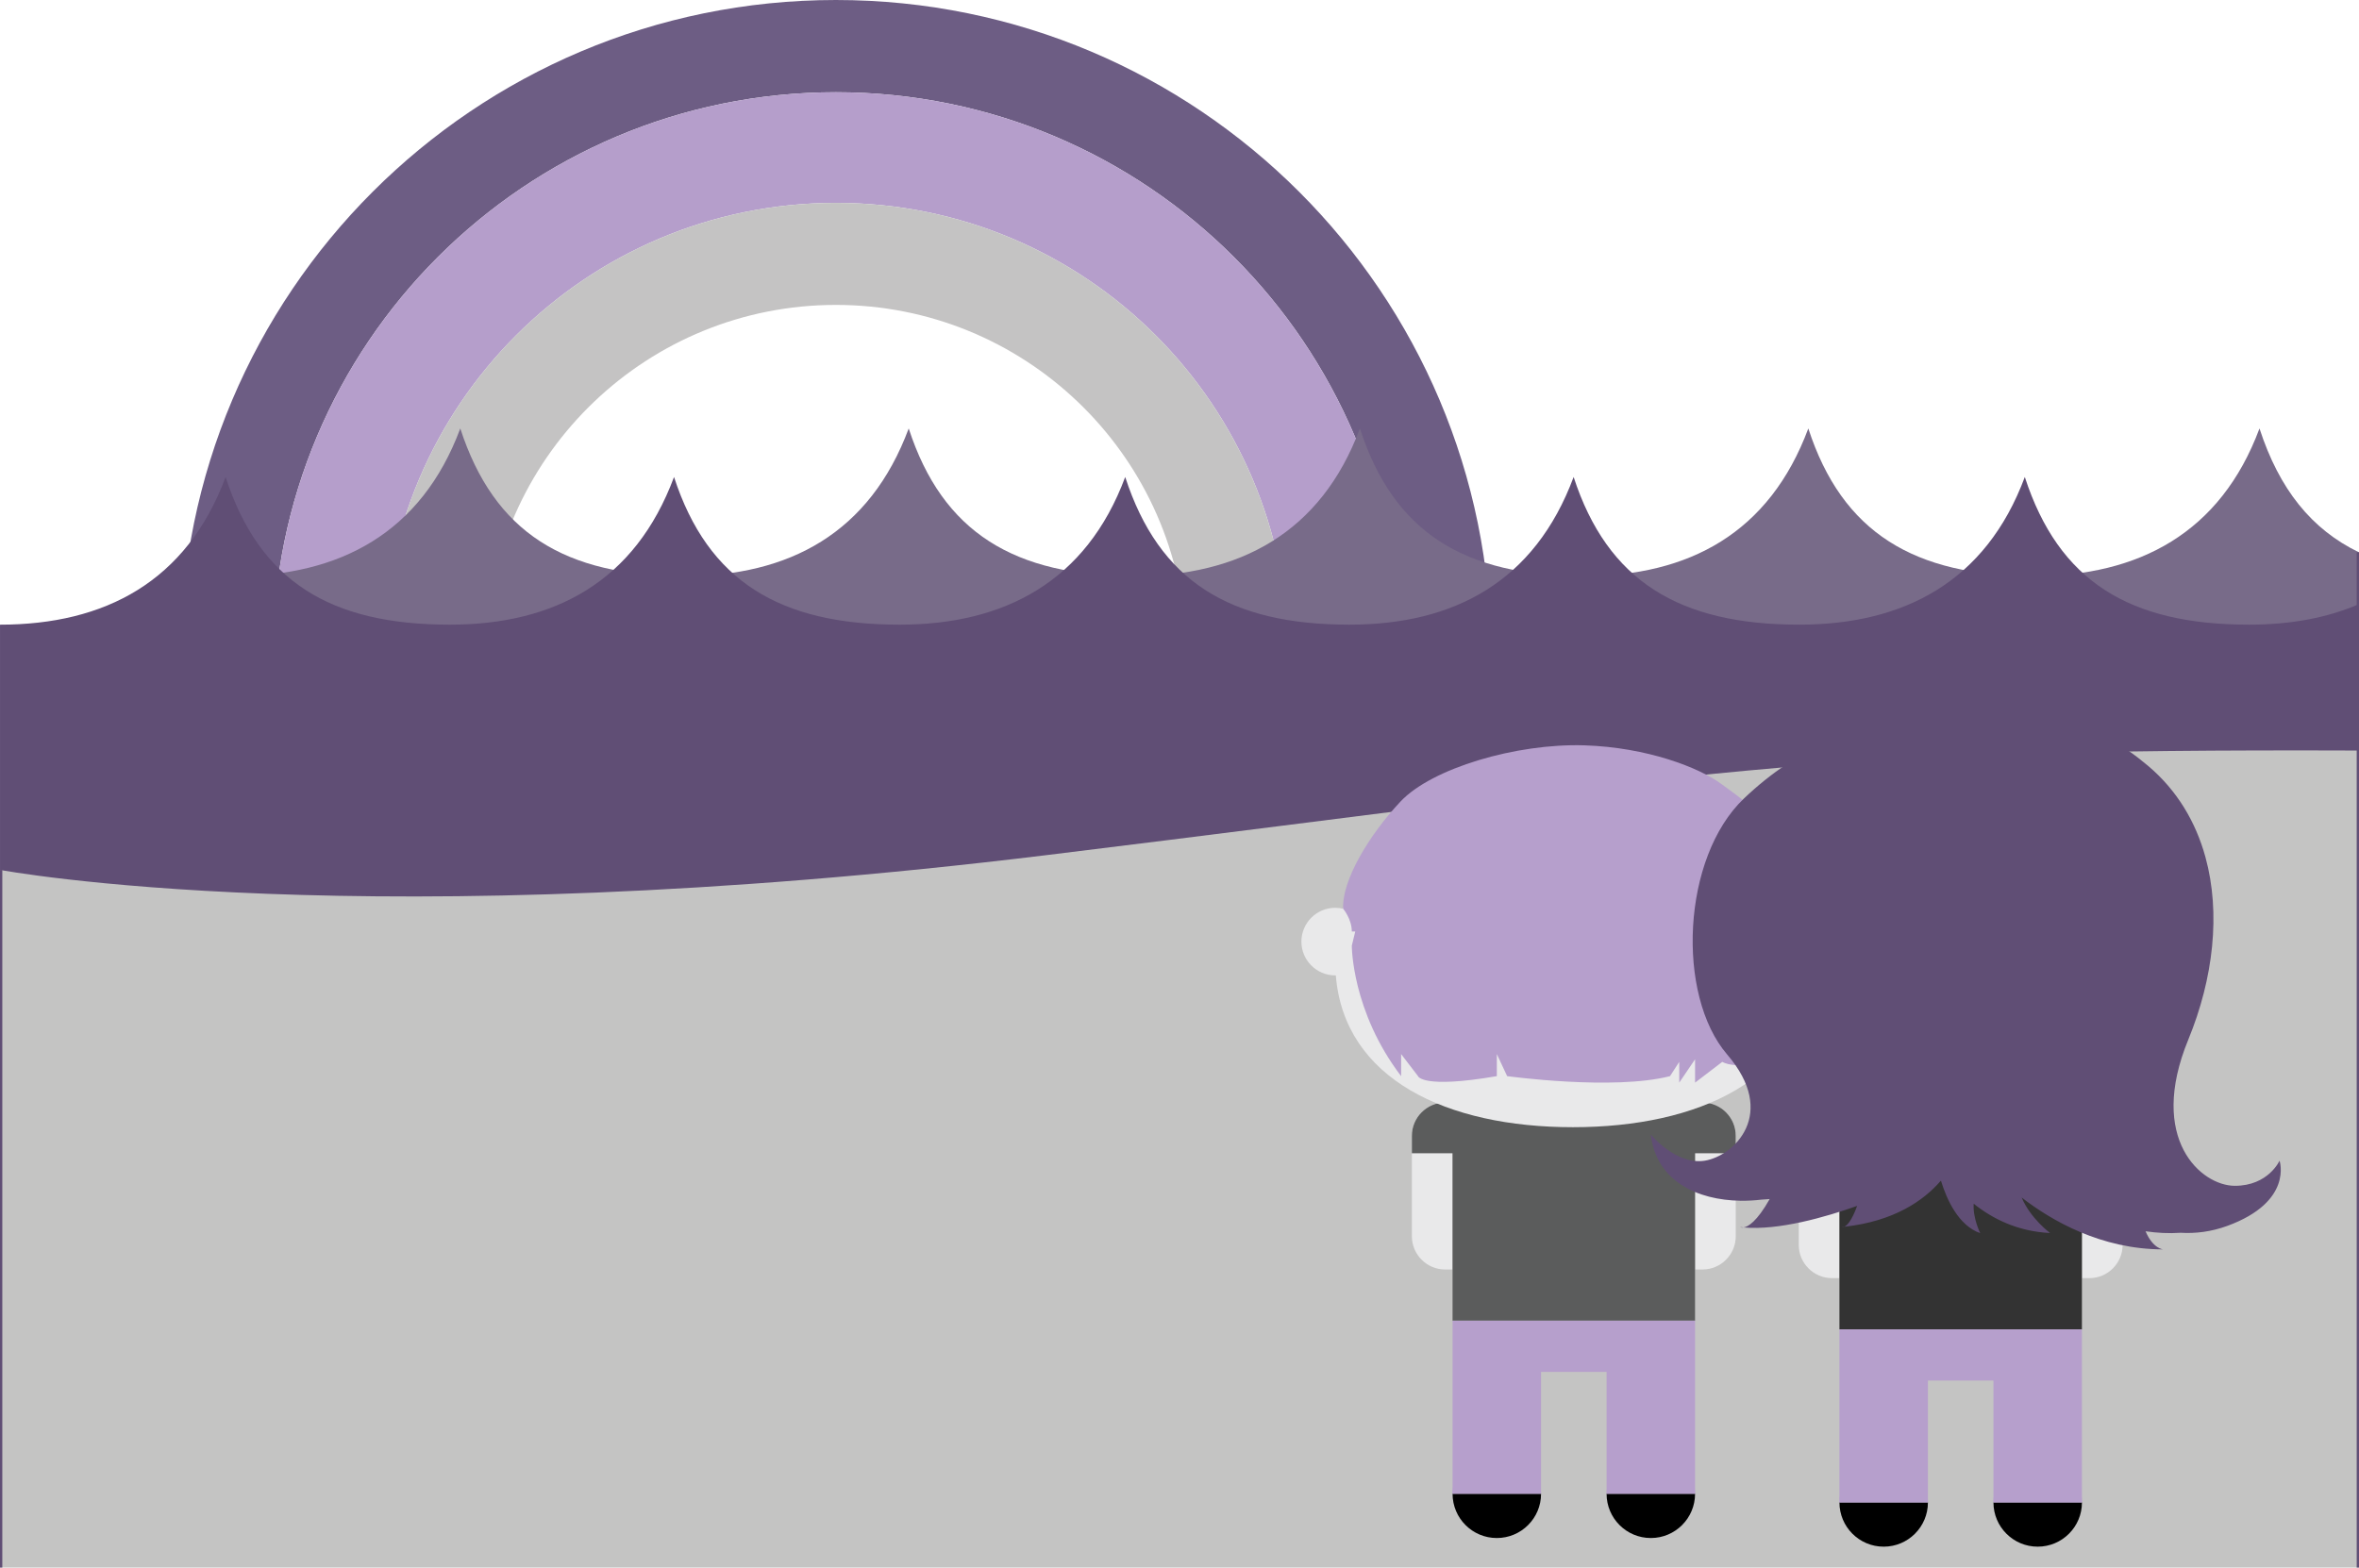 <?xml version="1.0" encoding="utf-8"?>
<!-- Generator: Adobe Illustrator 16.0.0, SVG Export Plug-In . SVG Version: 6.00 Build 0)  -->
<!DOCTYPE svg PUBLIC "-//W3C//DTD SVG 1.1//EN" "http://www.w3.org/Graphics/SVG/1.1/DTD/svg11.dtd">
<svg version="1.1" id="Layer_1" xmlns="http://www.w3.org/2000/svg" xmlns:xlink="http://www.w3.org/1999/xlink" x="0px" y="0px"
	 width="510.662px" height="339.394px" viewBox="-116.707 -139.394 510.662 339.394"
	 enable-background="new -116.707 -139.394 510.662 339.394" xml:space="preserve">
<g>
	<path fill="#6D5D84" d="M64.244-139.394c-78.334,0-141.835,63.501-141.835,141.835h19.969c0-67.305,54.561-121.866,121.866-121.866
		S186.11-64.863,186.11,2.441h19.969C206.079-75.893,142.577-139.394,64.244-139.394z"/>
	<path fill="#B59ECB" d="M64.244-119.425c-67.305,0-121.866,54.561-121.866,121.865h23.957l0,0c0-54.074,43.835-97.91,97.909-97.91
		c54.074,0,97.909,43.836,97.909,97.91l0,0h23.957C186.11-64.864,131.549-119.425,64.244-119.425z"/>
	<path fill="#C4C3C3" d="M64.244-95.47c-54.074,0-97.909,43.836-97.909,97.91l0,0h22.092c0-1.309,0.033-2.609,0.099-3.902
		c2.031-40.06,35.154-71.916,75.718-71.916c40.564,0,73.688,31.856,75.718,71.916c0.066,1.292,0.099,2.593,0.099,3.902h22.093l0,0
		C162.152-51.633,118.318-95.47,64.244-95.47z"/>
</g>
<path fill="#786B89" d="M393.96-19.805c-10.258-4.949-17.258-13.638-21.547-26.825c-8.43,22.665-26.17,31.971-48.834,31.971
	c-25.949,0-41.496-9.416-48.834-31.971c-8.43,22.665-25.871,31.971-48.537,31.971c-25.948,0-41.199-9.416-48.536-31.971
	c-8.43,22.665-26.169,31.971-48.833,31.971c-25.95,0-41.497-9.416-48.834-31.971c-8.43,22.665-25.872,31.971-48.537,31.971
	c-25.949,0-41.2-9.416-48.537-31.971c-8.43,22.665-26.169,31.971-48.833,31.971v129.407H393.96V-19.805z"/>
<radialGradient id="SVGID_1_" cx="138.628" cy="548.33" r="189.348" gradientTransform="matrix(1 0 0 1 0 -503.759)" gradientUnits="userSpaceOnUse">
	<stop  offset="0" style="stop-color:#604E75"/>
	<stop  offset="1" style="stop-color:#604E75"/>
</radialGradient>
<path fill="url(#SVGID_1_)" d="M393.96-8.603c-7.004,3.043-15.016,4.455-23.813,4.455c-25.948,0-41.2-9.416-48.536-31.971
	c-8.431,22.665-26.17,31.971-48.834,31.971c-25.949,0-41.496-9.416-48.834-31.971c-8.431,22.665-25.871,31.971-48.538,31.971
	c-25.948,0-41.199-9.416-48.536-31.971C118.439-13.454,100.7-4.147,78.036-4.147c-25.949,0-41.497-9.416-48.834-31.971
	C20.771-13.454,3.33-4.147-19.335-4.147c-25.949,0-41.2-9.416-48.537-31.971c-8.43,22.665-26.168,31.971-48.833,31.971V125.26
	h510.666L393.96-8.603L393.96-8.603z"/>
<path fill="#C4C4C3" d="M110.159,45.708C258.192,27.576,271.329,22.67,393.96,23.106V73.92v127.544h-510.667V73.92V48.948
	C-116.707,48.948-37.873,63.839,110.159,45.708z"/>
<g>
	<path fill="#E9E9EA" d="M250.229,99.318h1.622c3.952,0,7.186,3.233,7.186,7.186v21.775c0,3.95-3.233,7.186-7.186,7.186h-1.622
		V99.318z"/>
	<path fill="#E9E9EA" d="M197.735,99.318h-1.621c-3.951,0-7.184,3.233-7.184,7.186v21.775c0,3.95,3.232,7.186,7.184,7.186h1.621
		V99.318z"/>
	<path fill="#5B5C5C" d="M251.851,99.318h-1.623h-52.492h-1.623c-3.951,0-7.185,3.233-7.185,7.186v3.791h8.805v36.257h52.494
		v-36.257h8.807v-3.791C259.036,102.552,255.803,99.318,251.851,99.318z"/>
	<polygon fill="#B69FCC" points="197.735,146.552 197.735,157.639 197.735,184.027 216.889,184.027 216.889,157.639 
		231.077,157.639 231.077,184.027 250.229,184.027 250.229,157.639 250.229,146.552 	"/>
	<path d="M207.313,193.604c5.288,0,9.577-4.288,9.577-9.576h-19.152C197.735,189.315,202.022,193.604,207.313,193.604z"/>
	<path d="M240.653,193.604c5.288,0,9.576-4.288,9.576-9.576h-19.152C231.077,189.315,235.364,193.604,240.653,193.604z"/>
	<path fill="#B69FCC" d="M207.313,174.45c-5.288,0-9.577,4.288-9.577,9.577h19.153C216.889,178.738,212.601,174.45,207.313,174.45z"
		/>
	<path fill="#B69FCC" d="M240.653,174.45c-5.289,0-9.576,4.288-9.576,9.577h19.15C250.229,178.738,245.941,174.45,240.653,174.45z"
		/>
	<g>
		<path fill="#E9E9EA" d="M275.229,57.154c-0.595,0-1.168,0.078-1.719,0.211c-5.836-19.042-25.885-33.079-49.73-33.079
			c-23.848,0-43.896,14.037-49.729,33.079c-0.553-0.133-1.126-0.211-1.72-0.211c-4.043,0-7.318,3.276-7.318,7.318
			c0,4.041,3.275,7.318,7.318,7.318c0.044,0,0.088-0.006,0.132-0.007c1.805,22.505,24.083,32.875,51.317,32.875
			c27.234,0,49.512-10.37,51.316-32.875c0.045,0.001,0.088,0.007,0.133,0.007c4.042,0,7.316-3.277,7.316-7.318
			C282.547,60.43,279.272,57.154,275.229,57.154z"/>
		<path fill="#B69FCC" d="M273.511,57.364c-1.384-16.313-12.769-23.431-17.535-26.98c-4.766-3.548-16.08-7.977-29.709-8.406
			c-14.752-0.463-33.046,4.97-39.81,12.177c-6.869,7.317-12.724,17.149-12.403,23.209c0,0,1.872,2.219,1.872,4.917h0.744
			l-0.744,3.068c0,0-0.075,14.142,10.672,28.253v-4.784l3.659,4.784c0,0,0.853,2.787,17.059,0v-4.784l2.233,4.784
			c0,0,22.951,3.153,35.259,0l1.996-3.09v4.493l3.427-5.056v5.056l5.886-4.493c0,0,2.994,1.874,8.648-0.563
			c0,0,6.886-9.415,6.846-24.6l-0.72-3.068h0.72C271.72,59.583,273.511,57.364,273.511,57.364z"/>
	</g>
</g>
<g>
	<path fill="#E9E9EA" d="M333.979,101.19h1.621c3.951,0,7.185,3.233,7.185,7.186v21.776c0,3.95-3.231,7.185-7.185,7.185h-1.621
		V101.19z"/>
	<path fill="#E9E9EA" d="M281.485,101.19h-1.622c-3.951,0-7.186,3.233-7.186,7.186v21.776c0,3.95,3.233,7.185,7.186,7.185h1.622
		V101.19z"/>
	<path fill="#333333" d="M335.601,101.19h-1.622h-52.493h-1.623c-3.952,0-7.188,3.233-7.188,7.186v3.791h8.807v36.256h52.494
		v-36.256h8.806v-3.791C342.783,104.424,339.552,101.19,335.601,101.19z"/>
	<polygon fill="#B69FCC" points="281.485,148.423 281.485,159.511 281.485,185.9 300.637,185.9 300.637,159.511 314.825,159.511 
		314.825,185.9 333.979,185.9 333.979,159.511 333.979,148.423 	"/>
	<path d="M291.062,195.475c5.287,0,9.575-4.285,9.575-9.574h-19.151C281.485,191.188,285.773,195.475,291.062,195.475z"/>
	<path d="M324.401,195.475c5.289,0,9.577-4.285,9.577-9.574h-19.153C314.825,191.188,319.112,195.475,324.401,195.475z"/>
	<path fill="#B69FCC" d="M291.062,176.322c-5.288,0-9.576,4.288-9.576,9.577h19.151
		C300.637,180.611,296.349,176.322,291.062,176.322z"/>
	<path fill="#B69FCC" d="M324.401,176.322c-5.289,0-9.576,4.288-9.576,9.577h19.153C333.979,180.611,329.69,176.322,324.401,176.322
		z"/>
	<g>
		<path fill="#604E75" d="M376.756,111.905c0,0-2.418,5.442-9.676,5.442S348.131,107.267,357,85.696
			c5.444-13.241,7.046-27.378,3.716-39.503l-0.001-0.029l-0.008-0.007c-2.097-7.613-6.134-14.434-12.399-19.731
			c-10.731-9.071-26.991-16.33-45.135-10.483c0,0-5.168,2.28-8.489,5.665c-8.682-4.651-21.881,0.464-33.87,11.875
			c-13.441,12.79-14.717,42.537-3.63,55.439c11.09,12.902,1.411,21.976-4.838,22.981c-6.249,1.009-11.692-5.644-11.692-5.644
			c1.17,10.176,10.211,14.168,19.354,14.318L260,120.59c0,0,0.077-0.003,0.214-0.008c1.461,0.014,2.924-0.068,4.355-0.242
			c0.566-0.037,1.174-0.08,1.813-0.127c-2.788,4.939-4.693,5.998-5.655,6.152c7.607,0.68,17.784-2.259,24.59-4.668
			c-1.217,3.326-2.227,4.27-2.795,4.516c10.896-1.194,17.245-5.756,20.833-9.882l0.108-0.074c1.244,4.038,3.784,9.706,8.496,11.336
			c0,0-1.626-3.243-1.413-6.369c4.056,3.243,9.52,6.016,16.534,6.34c0,0-4.231-3.13-6.152-7.683
			c6.439,4.983,17.191,11.23,30.646,11.23c0,0-2.212-0.121-3.822-3.922c2.477,0.361,5.004,0.503,7.543,0.326l-0.001-0.006
			c3.262,0.205,6.694-0.217,10.172-1.491C379.781,120.775,376.756,111.905,376.756,111.905z"/>
		<path fill="#604E75" d="M282.522,126.211c-0.168,0.019-0.328,0.044-0.5,0.06C282.024,126.271,282.203,126.35,282.522,126.211z"/>
		<path fill="#604E75" d="M260.729,126.363c-0.243-0.021-0.489-0.041-0.729-0.067C260,126.293,260.248,126.44,260.729,126.363z"/>
	</g>
</g>
<line fill="none" stroke="#604E75" stroke-miterlimit="10" x1="393.96" y1="201.467" x2="393.96" y2="-19.805"/>
<line fill="none" stroke="#604E75" stroke-miterlimit="10" x1="393.96" y1="201.465" x2="-116.707" y2="201.465"/>
<line fill="none" stroke="#604E75" stroke-miterlimit="10" x1="-116.707" y1="201.465" x2="-116.707" y2="48.948"/>
</svg>

